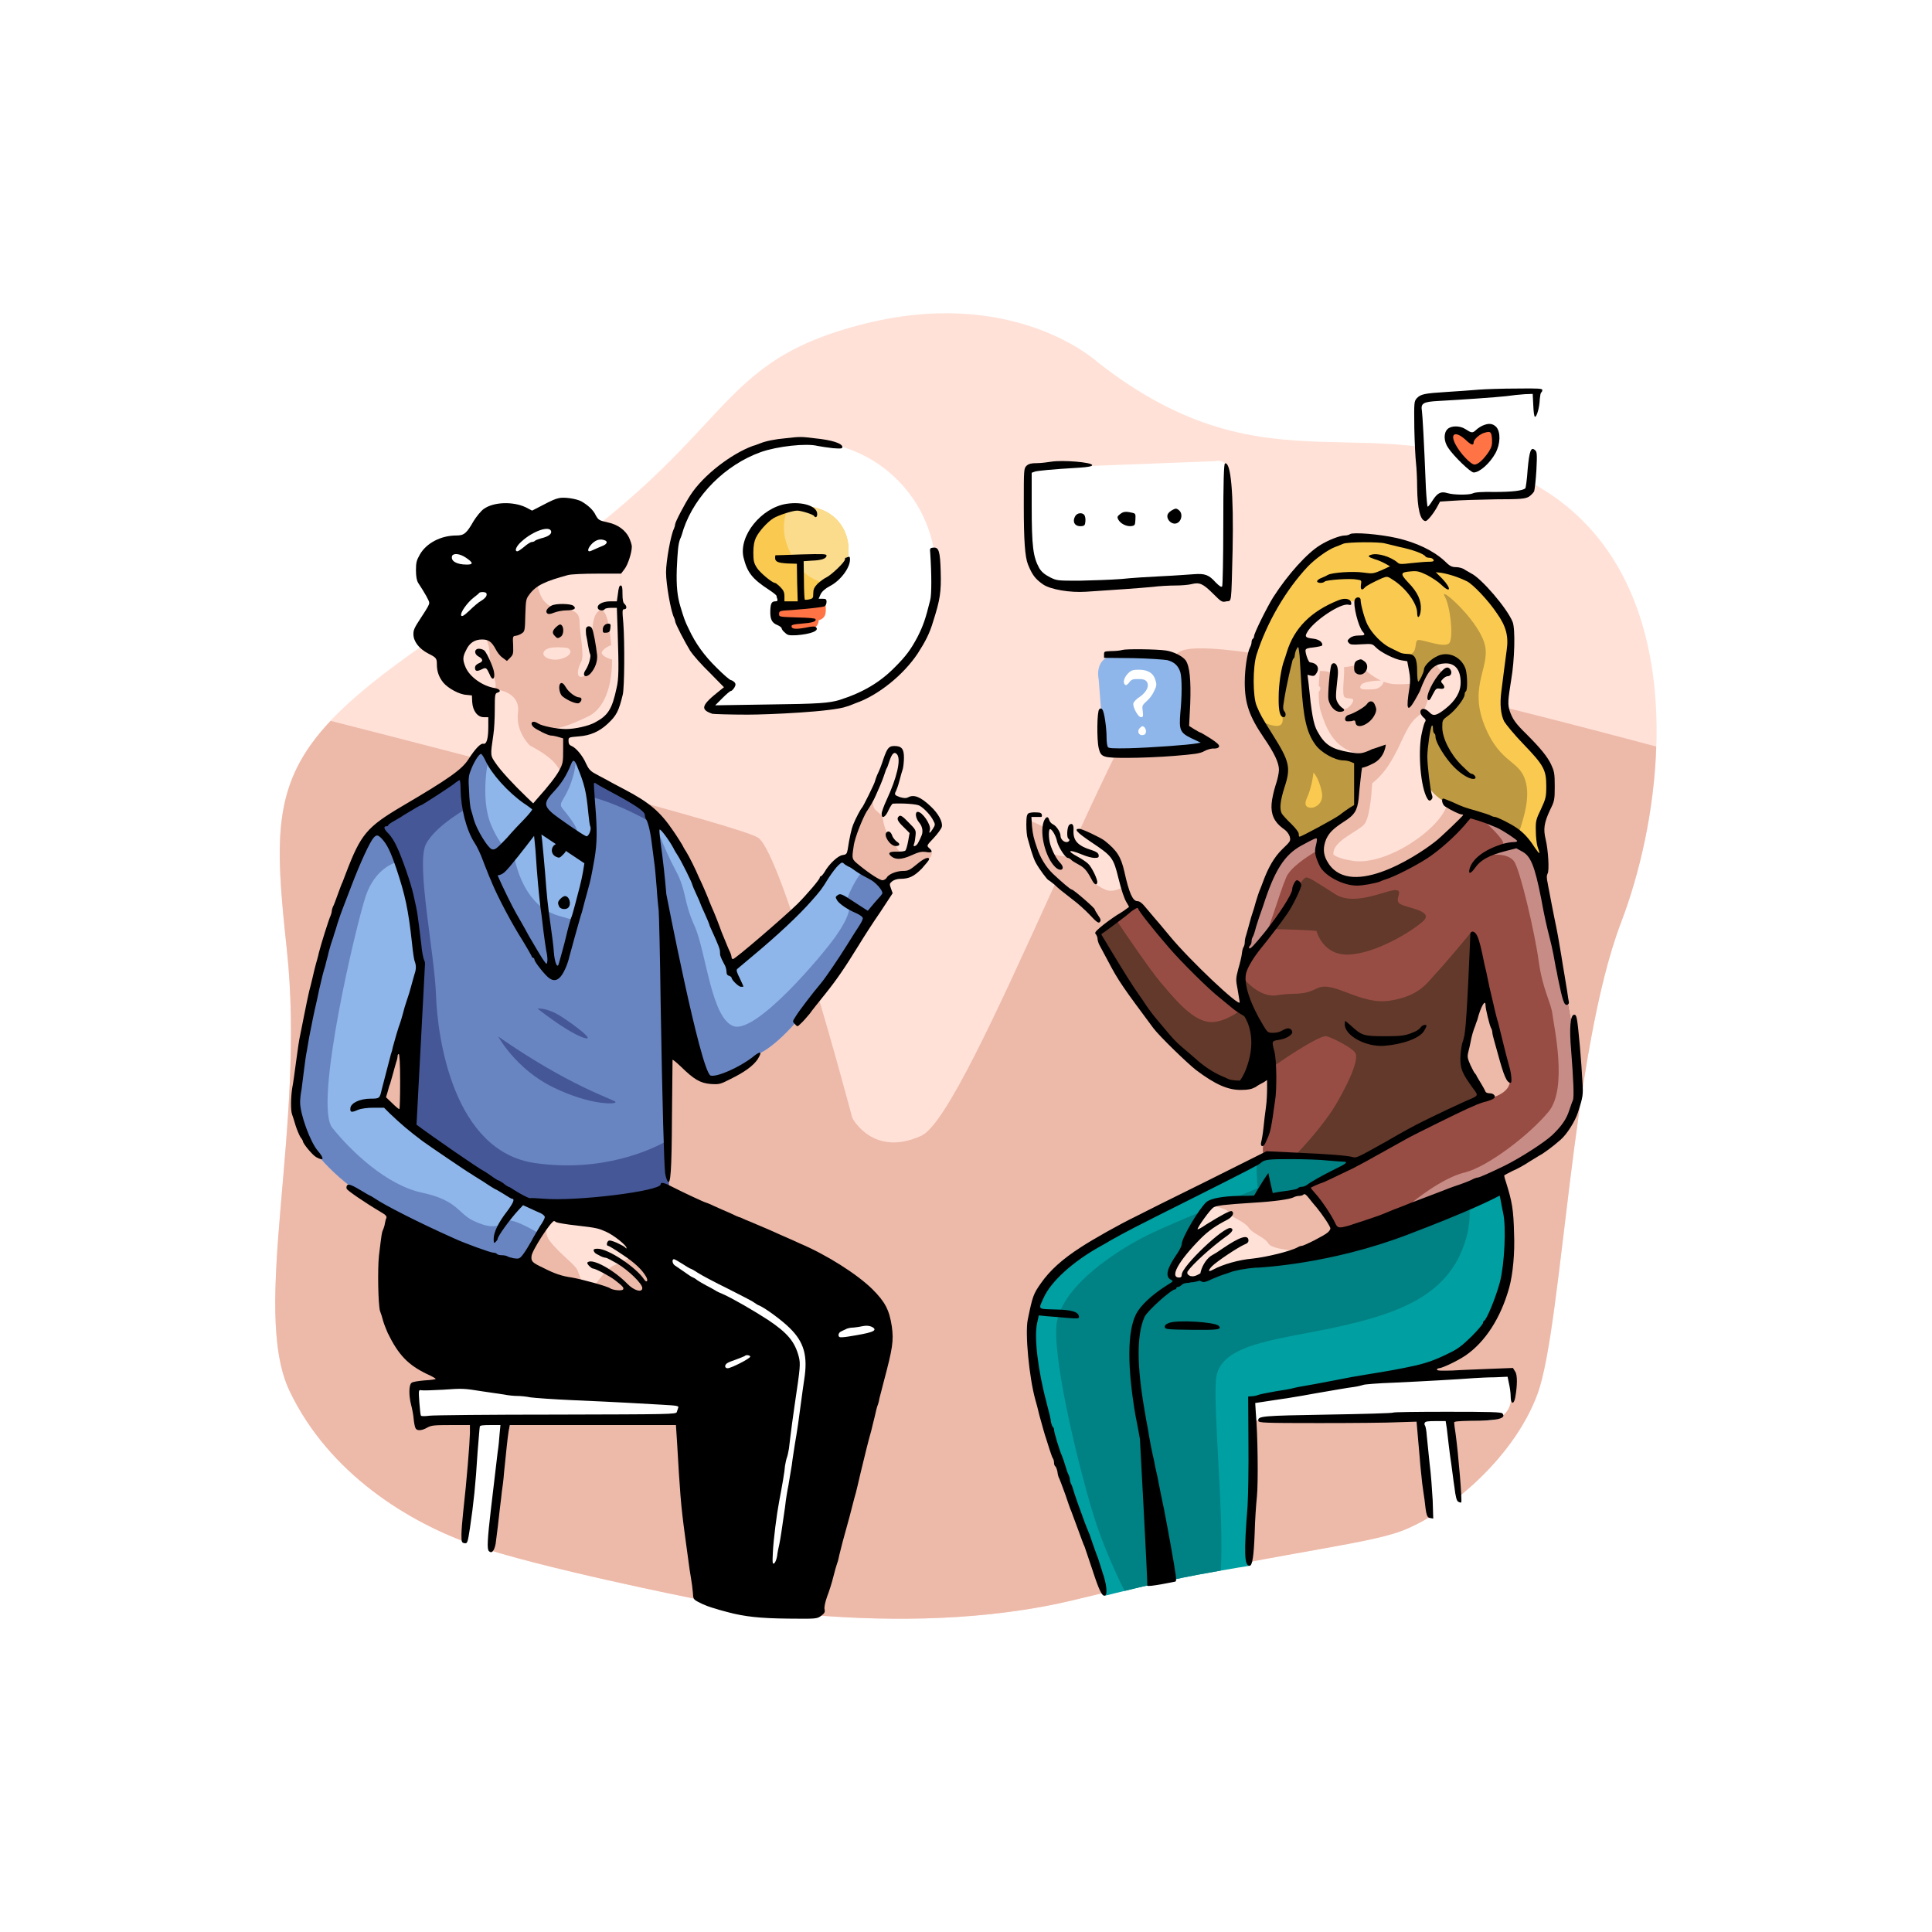 <?xml version="1.0" encoding="UTF-8"?>
<!DOCTYPE svg PUBLIC "-//W3C//DTD SVG 1.1//EN" "http://www.w3.org/Graphics/SVG/1.1/DTD/svg11.dtd">
<!-- Creator: CorelDRAW Home & Student X7 -->
<svg xmlns="http://www.w3.org/2000/svg" xml:space="preserve" width="68.367mm" height="68.367mm" version="1.1" style="shape-rendering:geometricPrecision; text-rendering:geometricPrecision; image-rendering:optimizeQuality; fill-rule:evenodd; clip-rule:evenodd"
viewBox="0 0 6837 6837"
 xmlns:xlink="http://www.w3.org/1999/xlink">
 <defs>
  <style type="text/css">
   <![CDATA[
    .str0 {stroke:black;stroke-width:7.62}
    .fil6 {fill:black}
    .fil8 {fill:#008183}
    .fil7 {fill:#009FA2}
    .fil14 {fill:#455797}
    .fil12 {fill:#62392B}
    .fil13 {fill:#6885C2}
    .fil15 {fill:#8EB6EA}
    .fil10 {fill:#984D44}
    .fil9 {fill:#BD9941}
    .fil11 {fill:#C88C87}
    .fil2 {fill:#EDB9A9}
    .fil3 {fill:#FACA50}
    .fil4 {fill:#FBDC8D}
    .fil5 {fill:#FF7345}
    .fil1 {fill:#FFE1D7}
    .fil16 {fill:white}
    .fil0 {fill:white}
   ]]>
  </style>
 </defs>
 <g id="Layer_x0020_1">
  <rect class="fil0" width="6837" height="6837"/>
  <g id="_505688048">
   <path class="fil1" d="M3886 1283c0,0 -298,-278 -847,-132 -549,145 -423,410 -1250,939 -827,529 -842,639 -774,1270 68,631 -129,1272 10,1563 139,291 421,465 653,545 231,80 777,189 777,189 0,0 719,158 1350,4 630,-154 970,-185 1131,-235 160,-49 418,-253 506,-496 87,-243 119,-1204 294,-1664 175,-459 246,-1252 -315,-1557 -561,-305 -915,59 -1535,-426z"/>
   <path class="fil2" d="M1170 2551c-207,220 -198,410 -155,809 68,631 -129,1272 10,1563 139,291 421,465 653,545 231,80 777,189 777,189 0,0 719,158 1350,4 630,-154 970,-185 1131,-235 160,-49 418,-253 506,-496 87,-243 119,-1204 294,-1664 67,-175 118,-398 125,-624 -579,-155 -1558,-402 -1684,-337 -180,94 -744,1634 -916,1714 -172,79 -245,-63 -245,-63 0,0 -248,-940 -334,-992 -65,-41 -1050,-295 -1512,-413z"/>
   <g>
    <path class="fil0" d="M2847 1562c257,0 465,208 465,465 0,151 -72,286 -183,371 -8,13 -20,27 -37,39 -96,75 -275,84 -401,76 -126,-7 -186,-11 -186,-11l91 -82c-129,-83 -215,-228 -215,-393 0,-257 209,-465 466,-465z"/>
    <path class="fil3" d="M2819 1791c0,0 89,-11 145,51 56,62 41,148 20,176 -20,27 -81,44 -89,67 -9,23 -8,49 -8,49l-123 -1c0,0 3,-29 -19,-49 -22,-20 -106,-52 -97,-149 9,-97 98,-141 171,-144z"/>
    <path class="fil4" d="M2819 1791c0,0 89,-11 145,51 56,62 41,148 20,176 -13,17 -42,30 -64,44 -37,-6 -72,-26 -100,-67 -59,-85 -52,-154 -29,-201 9,-1 19,-2 28,-3z"/>
    <path class="fil5" d="M2749 2142l171 -12c0,0 6,34 -1,48 -6,14 -22,17 -22,17 0,0 3,29 -43,41 -46,12 -67,-3 -75,-17 -9,-14 -36,-12 -36,-29 0,-18 6,-48 6,-48z"/>
    <path class="fil6" d="M2779 1551c-35,3 -70,10 -89,18 -6,2 -17,7 -26,9 -78,29 -175,104 -220,173 -20,30 -55,97 -55,105 0,4 -2,10 -4,15 -11,21 -28,115 -28,154 0,43 17,138 28,160 2,4 4,10 4,13 0,8 36,77 54,106 10,15 40,49 69,77l50 51 -15 12c-66,52 -70,67 -26,82 5,1 61,3 125,3 71,0 302,-10 351,-29 5,-1 20,-7 32,-12 78,-27 168,-99 219,-176 27,-42 42,-71 54,-112 25,-78 29,-105 27,-177 -2,-73 -7,-87 -26,-85 -12,1 -13,3 -11,20 5,73 5,146 0,165 -17,69 -25,91 -45,131 -24,45 -41,68 -80,107 -53,54 -114,90 -196,116 -36,11 -74,14 -249,16l-191 3 26 -26c14,-14 27,-25 30,-25 3,0 8,-6 12,-12 5,-9 5,-13 0,-19 -4,-3 -9,-7 -12,-7 -4,0 -26,-19 -50,-43 -45,-44 -76,-87 -100,-139 -13,-26 -17,-38 -29,-78 -11,-36 -15,-73 -13,-133 3,-65 5,-89 12,-107 3,-5 8,-21 12,-35 41,-120 148,-227 273,-272 59,-21 162,-32 201,-22 11,2 35,6 54,8 28,2 34,2 34,-4 0,-13 -37,-25 -98,-31 -49,-6 -51,-6 -104,0l0 0zm4 232c-89,14 -169,113 -152,189 13,53 30,76 90,115 15,10 27,19 27,22 0,2 1,7 3,11 1,6 0,8 -7,8 -13,0 -17,7 -18,32 -1,31 5,44 25,52 8,3 15,9 15,11 0,3 5,11 12,16 9,9 14,10 40,9 52,-4 82,-16 70,-28 -4,-4 -13,-4 -36,1 -37,7 -51,5 -51,-5 0,-5 9,-7 35,-9 38,-3 53,-7 50,-16 -1,-3 -23,-5 -65,-6 -63,-2 -64,-2 -64,-12 0,-11 2,-12 43,-14 62,-5 113,-10 119,-14 3,-2 6,-9 6,-15 0,-10 -3,-11 -14,-11l-14 0 7 -16c5,-10 16,-20 33,-29 37,-19 71,-64 71,-94 0,-9 -1,-11 -7,-9 -4,2 -8,3 -9,3 -1,0 -2,3 -2,6 0,9 -47,54 -65,63 -9,4 -23,15 -32,23 -12,13 -15,20 -15,34 0,16 -1,18 -14,21 -8,2 -15,2 -16,1 -1,0 -3,-31 -3,-69l-1 -67 29 -2c33,-1 52,-7 52,-18 0,-6 -14,-6 -90,-4 -49,2 -90,3 -91,3 0,0 -1,4 -1,9 0,14 10,18 44,20l33 1 1 66 2 67 -24 0 -23 0 0 -18c0,-15 -4,-22 -15,-33 -8,-8 -16,-14 -18,-14 -10,0 -53,-36 -64,-53 -11,-17 -13,-25 -13,-54 0,-25 3,-40 9,-53 11,-23 41,-56 62,-69 18,-11 68,-27 84,-27 14,0 56,13 60,19 5,8 11,4 11,-7 0,-28 -52,-45 -109,-36l0 0z"/>
   </g>
   <g>
    <path class="fil0" d="M3649 1657l650 -25c0,0 42,-11 45,31 2,42 -4,450 -4,450l-92 -63 -491 25c0,0 -74,0 -104,-81 -30,-80 -23,-336 -4,-337z"/>
    <path class="fil6" d="M3719 1634c-13,2 -35,5 -50,5 -19,0 -28,2 -36,9 -10,10 -10,12 -10,140 0,123 4,183 15,210 15,37 26,51 53,70 26,18 95,30 153,26 94,-6 193,-13 234,-17 23,-3 60,-5 81,-5 20,0 47,-2 58,-5 28,-7 40,-2 77,35 28,28 31,30 46,26 19,-3 17,17 22,-182 4,-198 -6,-313 -27,-306 -4,1 -6,68 -6,216 0,117 -2,216 -4,219 -3,4 -10,-1 -23,-14 -24,-27 -38,-32 -77,-29 -17,1 -67,5 -111,7 -43,2 -109,6 -146,10 -38,3 -104,5 -148,6 -77,0 -80,0 -104,-12 -19,-10 -29,-18 -38,-32 -22,-40 -27,-76 -27,-223l0 -115 11 -4c9,-3 57,-8 158,-14 32,-2 45,-5 45,-9 0,-10 -105,-19 -146,-12l0 0zm87 191c-13,21 -3,39 21,37 11,-1 13,-4 14,-17 1,-9 -1,-19 -4,-23 -8,-9 -24,-7 -31,3l0 0zm157 -5c-9,7 -10,10 -6,18 8,15 28,25 45,24 14,-2 15,-3 16,-23 1,-21 1,-22 -14,-25 -22,-5 -30,-3 -41,6zm182 -13c-9,6 -14,12 -14,20 0,13 13,26 26,26 23,0 33,-36 13,-49 -8,-6 -11,-5 -25,3z"/>
   </g>
   <g>
    <path class="fil0" d="M5347 4860l-1383 0 0 167 1057 0 46 346 104 -56 -35 -290 133 0c43,0 78,-35 78,-77l0 -90z"/>
    <path class="fil7" d="M3871 5528l39 119c0,0 202,-51 327,-74 125,-23 185,-32 185,-32 0,0 11,-387 10,-451 -2,-63 -2,-136 -2,-136 0,0 553,-83 663,-126 109,-43 192,-178 192,-178 0,0 53,-179 48,-254 -4,-74 -10,-139 -16,-171 -6,-32 -15,-74 -15,-74 0,0 -599,-59 -647,-59 -48,-1 -173,-4 -173,-4l-573 295c0,0 -203,110 -236,206 -33,97 -28,245 12,377 39,133 158,523 186,562z"/>
    <path class="fil8" d="M4050 5613l2 0 1 0 1 -1 2 0 1 0 2 -1 0 0 2 0 1 -1 2 0 0 0 3 -1 0 0 2 0 1 0 2 -1 1 0 1 0 2 -1 1 0 2 -1 1 0 2 0 0 0 3 -1 0 0 2 0 1 -1 2 0 1 0 1 0 2 -1 1 0 2 -1 0 0 3 0 0 0 3 -1 0 0 2 0 1 -1 2 0 1 0 1 -1 2 0 1 0 2 -1 1 0 2 0 1 0 2 -1 1 0 1 0 2 -1 1 0 2 0 1 -1 2 0 0 0 3 -1 0 0c36,-8 72,-15 103,-21 32,-6 60,-11 83,-15 12,-191 -27,-564 -17,-676 11,-132 228,-140 451,-191 223,-51 382,-121 435,-311 26,-93 5,-179 -22,-242 -180,-17 -478,-46 -512,-46 -48,-1 -173,-4 -173,-4l-33 17c-4,32 -1,70 2,100 -99,41 -284,116 -369,156 -121,56 -338,195 -344,337 -7,143 82,501 129,655 35,116 88,229 113,277 20,-5 44,-11 70,-17z"/>
    <path class="fil2" d="M3646 2883c0,0 39,-5 53,7 14,12 13,27 13,27 0,0 23,15 27,31 5,16 20,51 34,51 15,0 19,-27 19,-27 0,0 -6,-36 -1,-43 6,-8 39,14 39,14 0,0 101,53 114,82 14,28 39,121 39,121 0,0 21,46 27,55 6,8 -33,35 -59,53 -26,18 -46,32 -46,32 0,0 -45,-63 -66,-79 -21,-17 -127,-106 -141,-124 -13,-18 -74,-108 -52,-200z"/>
    <path class="fil1" d="M3646 2883c0,0 39,-5 53,7 14,12 13,27 13,27 0,0 23,15 27,31 5,16 20,51 34,51 15,0 19,-27 19,-27 0,0 -6,-36 -1,-43 6,-8 39,14 39,14 0,0 101,53 114,82 11,23 30,87 37,111 -22,13 -49,22 -70,12 -43,-19 -48,-36 -48,-57 -1,-20 -43,-44 -61,-52 -17,-9 -40,-7 -71,-15 -30,-8 -31,-86 -41,-98 -5,-6 -29,-14 -47,-23 1,-7 2,-13 3,-20z"/>
    <path class="fil2" d="M4203 4379c0,0 74,-125 102,-126 27,-2 185,-5 234,-18 49,-13 80,-24 80,-24 0,0 39,37 62,66 23,29 39,74 39,74 0,0 -46,58 -132,86 -86,29 -208,33 -250,53 -42,19 -69,29 -74,28 -5,0 -20,2 -20,2 0,0 -25,12 -40,10 -16,-2 -42,5 -54,-12 -12,-18 14,-59 32,-81 18,-22 21,-58 21,-58z"/>
    <path class="fil1" d="M4203 4379c0,0 51,-86 84,-116 9,4 34,11 48,17 16,7 20,18 25,23 4,6 47,22 60,43 14,20 57,33 69,55 13,22 112,26 113,28 0,0 -1,2 -3,4 -3,1 -7,3 -11,4 -86,29 -208,33 -250,53 -42,19 -69,29 -74,28 -5,0 -20,2 -20,2 0,0 -25,12 -40,10 -16,-2 -42,5 -54,-12 -12,-18 14,-59 32,-81 18,-22 21,-58 21,-58z"/>
    <path class="fil3" d="M5115 2004c0,0 -46,-62 -172,-87 -126,-25 -199,-14 -262,25 -63,38 -146,121 -201,248 -55,127 -69,249 -43,334 25,84 100,115 101,184 2,70 -36,126 -18,174 18,48 53,60 54,71 2,10 7,27 7,27 0,0 150,296 508,281 359,-15 370,-149 370,-221 0,-72 -26,-116 8,-172 34,-56 28,-130 9,-152 -19,-22 -99,-113 -124,-151 -24,-38 -25,-105 -19,-125 7,-20 25,-180 5,-231 -20,-50 -104,-147 -138,-169 -34,-21 -73,-23 -85,-36z"/>
    <path class="fil9" d="M4438 2528c27,81 99,112 100,180 2,70 -36,126 -18,174 18,48 53,60 54,71 2,10 7,27 7,27 0,0 109,216 365,269 125,-56 427,-222 420,-247 -10,-32 54,-139 35,-228 -19,-89 -90,-63 -148,-208 -58,-146 29,-211 -2,-296 -30,-86 -159,-197 -139,-161 21,37 31,142 18,165 -14,23 -95,-12 -112,-9 -17,4 8,63 -59,54 -68,-10 -177,-111 -177,-111 0,0 -134,14 -187,53 -54,40 -50,161 -50,161 0,0 -11,77 -9,99 3,23 18,68 -58,38 -16,-7 -29,-18 -40,-31zm208 330c0,0 42,-9 31,-58 -11,-50 -29,-66 -29,-66 0,0 -4,48 -23,90 -19,41 21,34 21,34z"/>
    <path class="fil10" d="M4573 2985c0,0 207,-110 269,-129 62,-19 282,1 373,29 90,27 176,65 214,139 39,73 138,630 138,630 0,0 25,205 1,287 -25,81 -188,179 -296,223 -107,44 -461,174 -461,174 0,0 -70,20 -86,9 -16,-11 -65,-99 -78,-114 -12,-15 -23,-28 -23,-28l166 -97 -313 -20c0,0 -18,6 0,-72 17,-79 23,-204 18,-213 -4,-8 -57,66 -146,28 -88,-38 -226,-154 -309,-265 -84,-111 -155,-267 -155,-267l145 -99 100 129c0,0 224,218 261,240 37,22 -13,-62 4,-147 18,-85 65,-259 98,-326 33,-67 80,-111 80,-111zm681 523c0,0 -78,144 -68,231 9,87 61,143 61,143l43 -1c0,0 53,-17 53,-55 -1,-38 -89,-318 -89,-318z"/>
    <path class="fil11" d="M5284 2909c63,25 117,60 145,115 39,73 138,630 138,630 0,0 25,205 1,287 -25,81 -188,179 -296,223 -47,19 -142,55 -234,90l-39 0c0,0 104,-86 185,-105 81,-20 230,-134 297,-216 67,-83 18,-300 13,-343 -5,-43 -35,-87 -49,-190 -14,-102 -66,-323 -87,-352 -22,-29 -72,-23 -72,-23 0,0 32,-21 34,-39 2,-17 -59,-72 -59,-72 0,0 0,-14 0,-11 0,1 8,3 23,6zm-711 76c0,0 97,-51 178,-90 -13,30 -42,89 -42,89 0,0 -134,66 -157,120 -24,55 -68,209 -88,241 -13,22 -41,36 -61,42 21,-91 61,-232 90,-291 33,-67 80,-111 80,-111z"/>
    <path class="fil12" d="M4763 4124l27 -16 -212 -14c25,-25 108,-113 154,-193 55,-96 78,-161 62,-178 -15,-18 -77,-50 -100,-56 -23,-7 -188,105 -183,105 1,-1 -17,22 -49,52 -25,15 -63,29 -113,7 -88,-38 -226,-154 -309,-265 -84,-111 -155,-267 -155,-267l65 -44c33,50 122,180 156,220 43,50 107,132 169,141 43,7 95,-25 121,-45 7,3 9,0 9,-7 5,-4 8,-7 6,-7 -7,1 -4,-102 -12,-102 -7,0 54,78 120,67 65,-11 86,4 143,-25 58,-28 152,61 257,44 105,-16 133,-65 162,-96 29,-30 122,-142 122,-142 0,0 61,129 62,241l0 0c-6,-22 -11,-36 -11,-36 0,0 -78,144 -68,231 9,87 61,143 61,143l1 0 -19 17 -365 182 -101 43zm-104 -829c0,0 22,88 116,83 94,-5 217,-79 260,-117 43,-38 -55,-47 -80,-62 -24,-15 13,-46 -14,-49 -28,-4 -144,58 -213,16 -69,-43 -98,-65 -108,-60 -10,4 -30,37 -30,37l-77 145c0,0 136,3 146,7z"/>
    <path class="fil2" d="M4800 2130c0,0 -31,-10 -75,12 -44,23 -114,64 -121,123 -8,58 0,72 16,194 16,121 40,177 91,200 52,22 99,26 99,26 0,0 -4,160 -20,180 -15,21 -111,73 -111,73 0,0 -42,154 92,178 135,25 312,-119 351,-153 39,-35 76,-87 76,-87 0,0 -113,-31 -147,-99 -33,-69 6,-226 6,-226 0,0 40,-7 72,-36 32,-30 66,-71 50,-125 -17,-55 -54,-61 -85,-53 -32,9 -45,33 -51,49 -6,16 -27,56 -27,56 0,0 -15,-91 -28,-107 -13,-17 -62,-24 -62,-24 0,0 -113,-62 -126,-181z"/>
    <path class="fil1" d="M4719 3025c15,10 38,17 72,22 120,15 310,-116 331,-203 -28,-16 -56,-38 -71,-67 -33,-69 6,-226 6,-226 0,0 16,-3 35,-12 -12,-14 -38,-32 -71,-7 -49,37 -56,97 -106,174 -18,28 -39,50 -59,66 -3,49 -10,127 -30,147 -27,27 -114,60 -107,106z"/>
    <path class="fil1" d="M5065 2549c13,-3 40,-12 64,-34 32,-30 66,-70 50,-124 -2,-7 -5,-13 -7,-18 -17,-37 -48,-43 -74,-37 -5,2 -10,3 -16,5l0 0c-2,5 2,19 19,35 17,16 -38,62 -38,73 0,10 -8,25 -11,31 -3,7 -10,30 -15,34 -4,3 10,29 28,35z"/>
    <path class="fil1" d="M4754 2131l0 0 0 0 -1 0 0 0 -1 1 0 0 0 0 0 0 -1 0 0 0 -1 0 -1 0 0 1 0 0 -1 0 0 0 0 0 -1 0 0 0 0 0 -1 0 0 1 0 0 -1 0 0 0 0 0 -1 0 0 0 -1 0 0 1 -1 0 0 0 0 0 -1 0 0 0 0 0 -1 1 0 0 -1 0 0 0 0 0 -1 0 0 0 -1 1 0 0 0 0 0 0 -1 0 0 0 -1 1 0 0 0 0 -1 0 0 0 -1 0 0 0 0 1 -1 0 0 0 -1 0 0 0 0 0 -1 1 0 0 -1 0 0 0 0 0 0 1 -1 0 0 0 -1 0 0 0 0 1 -1 0 0 0 -1 0 -1 1 0 0 -1 0 0 0 -1 1 -1 0 0 1 0 0 -1 0 -1 0 0 1 -1 0 -1 0 0 1 0 0 -1 0 -1 1 -1 0 0 0 -1 1 -1 0 0 0 -1 1 -1 0 0 0 -1 1 0 0 -1 1 0 0 -1 0 -1 0 -1 1 0 0 0 0 -1 1 -1 0 0 0 -1 1 -1 0 -1 1 0 0 -1 0 0 1 -1 0 0 0 -1 1 -1 0 0 0 -1 1 -1 0 0 1 -1 0 0 0 -1 1 -1 0 0 0 -1 1 -1 0 0 1 -1 0 0 0 -1 1 -1 0 0 1 -1 0 -1 1 0 0 -1 0 -1 1 -1 0 0 0 0 1 -1 0 -1 1 0 0 -1 1 -1 0 -1 1 0 0 -1 0 0 1 -1 0 0 0 -1 1 -1 1c-33,23 -63,53 -68,91 -5,33 -4,51 0,83l1 2 -1 0c3,18 7,41 11,74l0 0 0 1 0 0 1 0 0 1 0 0 0 1 0 0 0 0 0 1 0 0 0 1 0 0 0 0 0 1 0 0 0 1 0 0 0 0 0 1 1 0 0 1 0 0 0 1 0 0 0 1 0 1 0 0 0 0 0 1 0 0 0 1 0 0 0 0 0 1 0 0 1 1 0 0 0 0 0 1 0 0 0 1 0 0 0 1 0 0 0 1 0 0 0 0 0 1 0 0 0 1 0 0 0 1 0 0 1 1 0 0 0 1 0 0 0 0 0 1 0 0 0 1 0 0 0 1 0 0 0 1 0 0 0 1 0 0 0 0 1 1 0 1 0 0 0 0 0 1 0 0 0 1 0 1 1 5 0 1c16,117 40,172 90,194 52,22 99,26 99,26l0 4c21,-9 27,-17 -4,-23 -87,-17 -115,-95 -132,-150 -6,-19 -7,-43 -7,-68 4,-4 6,-8 6,-14 -1,-3 -3,-5 -6,-7 1,-20 3,-39 4,-53 22,0 41,3 42,13 1,16 6,111 30,121 24,9 46,-19 46,-30 0,-10 -20,-4 -30,-11 -11,-7 -1,-71 -2,-99 0,-3 -1,-5 -1,-7 17,-2 36,-5 55,-11 17,19 44,43 76,58 -17,0 -64,3 -71,17 -9,17 13,15 42,14 24,0 39,-18 38,-27 14,5 29,9 44,9 37,1 59,-2 71,-6 -6,-29 -15,-70 -23,-80 -13,-17 -62,-24 -62,-24 0,0 -12,-7 -28,-19l0 0 0 -1 -3 -1 0 -1 -1 0 -1 -1 0 0 -4 -4 -1 0 0 -1 -1 -1 -1 0 -2 -2 0 0 -2 -2 -1 -1 0 0 -1 -1c-33,-30 -73,-79 -80,-146 0,0 -18,-6 -46,1z"/>
    <path class="fil6" d="M4778 1890c-4,3 -12,5 -19,5 -17,0 -58,16 -87,34 -46,28 -114,103 -166,184 -22,35 -68,128 -68,138 0,4 -2,8 -5,10 -2,1 -4,7 -4,12 0,4 -2,12 -5,17 -10,19 -19,76 -19,125 0,74 16,120 67,195 38,55 54,90 54,114 0,11 -5,35 -12,55 -6,19 -13,49 -14,65 -3,37 9,64 38,86 14,9 22,19 26,30 4,16 3,17 -26,45 -29,28 -51,67 -69,117 -5,13 -10,27 -13,33 -2,5 -7,21 -12,37 -4,15 -9,32 -11,37 -2,5 -7,22 -11,37 -4,16 -10,35 -12,43 -3,8 -5,19 -5,25 0,7 -2,14 -4,17 -2,2 -5,12 -6,22 -1,11 -7,36 -13,56 -9,35 -9,38 -2,74 3,20 7,40 7,44 0,18 -176,-148 -247,-234 -17,-20 -32,-38 -35,-42 -7,-8 -31,-36 -51,-60 -12,-15 -21,-22 -29,-22 -16,0 -29,-27 -46,-104 -12,-53 -26,-75 -70,-110 -14,-11 -80,-42 -89,-42 -21,0 -10,12 40,46 75,50 80,55 98,129 11,44 20,71 29,86 5,8 9,15 8,16 -1,1 -9,6 -18,13 -9,6 -20,13 -24,15 -21,14 -45,31 -62,46 -15,13 -18,18 -13,22 3,4 6,11 6,16 0,5 3,15 6,21 4,7 17,32 30,56 38,73 55,96 162,240 21,28 121,125 151,148 68,51 113,71 160,70 25,0 37,-3 50,-10 8,-6 21,-13 29,-17l12 -8 0 30c0,15 -1,45 -4,66 -3,21 -7,54 -9,75 -2,20 -6,42 -8,49 -4,17 8,19 15,3 16,-34 18,-42 26,-92 2,-17 6,-42 8,-56 7,-40 6,-144 -2,-175 -10,-38 -10,-38 15,-42 24,-3 48,-17 48,-27 0,-11 -12,-17 -23,-12 -6,2 -14,7 -19,9 -5,3 -17,5 -27,5 -16,0 -19,-2 -31,-22 -49,-80 -73,-152 -63,-190 6,-22 27,-56 53,-88 23,-28 74,-94 94,-124 17,-24 48,-88 48,-98 0,-8 -8,-18 -16,-18 -5,0 -16,21 -16,31 0,18 -47,90 -99,155 -37,45 -49,58 -53,55 -2,-2 -1,-6 2,-9 3,-3 6,-9 6,-14 0,-5 1,-12 4,-17 3,-4 8,-20 12,-36 5,-15 10,-32 12,-37 2,-5 8,-22 13,-37 40,-125 75,-181 136,-214 46,-25 51,-27 54,-24 1,1 0,11 -3,23 -6,22 -4,37 12,71 16,36 82,72 133,72 22,0 64,-8 81,-14 5,-3 20,-8 32,-12 37,-14 114,-54 151,-81 47,-34 98,-82 129,-121l9 -10 30 9c30,10 36,13 63,24 19,8 72,43 72,47 0,3 -6,4 -14,4 -8,0 -25,3 -39,7 -63,20 -104,51 -115,86 -6,22 3,21 20,-3 19,-27 49,-43 106,-58l39 -10 20 11c31,16 45,51 68,167 11,61 19,96 31,143 3,10 8,34 12,53 3,19 8,41 9,49 2,7 5,23 7,35 17,82 22,98 33,96 4,-1 7,-5 6,-10 -1,-5 -4,-22 -6,-38 -2,-15 -7,-40 -9,-55 -3,-16 -8,-48 -12,-73 -10,-60 -13,-78 -25,-135 -5,-27 -12,-59 -14,-72 -2,-13 -7,-34 -9,-48 -4,-17 -4,-27 0,-34 6,-12 2,-82 -7,-120 -9,-37 -6,-59 16,-106 15,-30 16,-35 16,-83 0,-46 -2,-53 -13,-77 -13,-27 -36,-56 -87,-107 -39,-38 -49,-53 -59,-81 -8,-25 -7,-37 5,-112 12,-69 15,-179 5,-204 -19,-48 -111,-155 -147,-172 -4,-2 -13,-8 -21,-12 -7,-6 -22,-10 -32,-10 -16,0 -23,-4 -41,-22 -39,-36 -99,-65 -169,-81 -62,-14 -154,-21 -165,-14l0 0zm-744 3203c0,2 28,511 26,518 -1,7 99,-14 99,-14l0 0c6,-1 4,-17 -19,-145 -2,-11 -6,-33 -9,-49 -5,-29 -17,-90 -24,-121 -2,-10 -7,-35 -11,-56 -5,-20 -10,-46 -12,-57 -9,-39 -14,-64 -21,-108 -5,-24 -10,-55 -12,-67 -28,-159 -29,-269 -1,-333 9,-21 95,-98 108,-98 3,0 5,-2 5,-5 0,-2 3,-4 7,-4 3,0 9,-4 12,-7 3,-4 12,-7 21,-7 4,0 8,-1 11,-2 12,0 24,-4 32,-6 2,1 3,2 6,3 7,4 15,2 38,-9 16,-7 34,-14 41,-16 6,-2 16,-5 21,-7 17,-7 55,-14 91,-17l7 0 1 0c7,-1 254,-11 531,-117 218,-83 299,-124 325,-138 1,3 1,6 2,8 3,16 7,39 10,52 12,49 5,184 -11,246 -15,56 -47,133 -56,137 -2,1 -4,4 -4,8 0,3 -18,25 -40,47 -34,33 -49,45 -81,60 -46,23 -75,33 -116,43 -59,13 -105,21 -168,31 -49,8 -77,13 -116,21 -46,9 -106,20 -119,22 -8,1 -22,4 -30,6 -9,3 -39,8 -66,12 -27,5 -53,10 -58,12 -5,2 -15,5 -23,5l-14 1 1 161c1,89 -1,190 -3,226 -13,165 -12,212 7,212 10,0 15,-35 18,-114 1,-44 5,-103 8,-131 5,-49 3,-222 -4,-298l-2 -33 20 -3c75,-11 128,-19 192,-31 71,-12 114,-20 139,-23 14,-2 28,-6 31,-7 3,-2 52,-6 109,-8 108,-5 231,-12 282,-16 17,-1 51,-3 75,-3l45 -2 5 24c3,13 6,33 6,46 0,27 11,30 16,4 8,-44 8,-81 0,-92l-8 -13 -79 3c-45,2 -105,4 -135,6 -37,1 -55,1 -55,-3 0,-2 3,-5 7,-5 11,0 66,-26 94,-45 70,-48 125,-133 155,-241 13,-48 20,-123 17,-191 -2,-85 -7,-113 -29,-183 -4,-11 -6,-21 -6,-22 0,-1 13,-8 29,-16 17,-7 44,-22 60,-33 16,-10 33,-20 36,-22 11,-5 47,-31 75,-56 22,-19 51,-65 61,-96 18,-56 19,-62 16,-108 -3,-62 -15,-205 -20,-224 -2,-11 -5,-15 -10,-14 -13,2 -17,48 -10,126 8,103 11,167 6,177 -3,6 -8,22 -13,36 -10,31 -27,55 -59,86 -27,26 -116,83 -171,110 -54,26 -88,41 -93,41 -3,0 -9,2 -14,4 -11,6 -28,13 -54,22 -13,4 -28,10 -34,12 -16,6 -27,11 -78,30 -25,10 -54,20 -63,24 -16,7 -20,8 -56,22 -34,14 -41,17 -52,21 -10,4 -50,17 -105,35 -36,10 -41,10 -50,-11 -13,-27 -47,-78 -68,-101 -10,-11 -18,-21 -17,-22 4,-3 36,-17 39,-17 3,0 40,-18 111,-52 13,-7 34,-18 47,-25 13,-7 44,-25 70,-39 25,-14 57,-32 70,-39 28,-16 193,-97 218,-108 9,-4 24,-10 32,-14 8,-3 23,-9 34,-11 10,-3 21,-7 25,-10 11,-7 2,-19 -13,-19 -9,0 -15,-3 -16,-8 -2,-4 -8,-16 -15,-27 -6,-10 -13,-22 -15,-25 -1,-4 -4,-8 -6,-10 -2,-1 -9,-14 -16,-29 -11,-25 -12,-30 -8,-47 3,-10 6,-26 8,-35 3,-18 10,-43 17,-59 1,-5 5,-14 7,-20 12,-47 29,-76 29,-51 0,12 14,69 19,79 3,5 5,12 5,16 0,4 3,18 7,31 4,14 9,33 12,43 22,81 32,105 46,105 5,0 3,-31 -5,-58 -7,-26 -14,-51 -23,-89 -5,-20 -12,-49 -16,-65 -5,-15 -10,-37 -13,-49 -2,-11 -7,-29 -9,-39 -6,-24 -11,-46 -20,-91 -5,-19 -10,-43 -12,-54 -2,-10 -6,-28 -9,-40 -3,-12 -8,-29 -12,-36 -7,-15 -19,-19 -24,-8l0 0c0,1 0,5 0,9 -2,48 -11,279 -19,341 -1,2 -1,4 -1,7 0,1 0,3 -1,5 0,2 -1,4 -1,4 -1,6 -3,14 -6,21 -3,12 -7,37 -7,56 0,37 7,53 43,103 22,30 24,27 -23,47 -27,12 -89,41 -150,71 -38,19 -64,33 -135,74 -98,55 -103,57 -115,54 -20,-6 -90,-11 -201,-16l-105 -5 -216 108c-120,59 -230,114 -247,123 -58,28 -150,80 -193,108 -67,43 -111,83 -143,129 -26,37 -29,45 -46,128 -10,49 5,205 27,284 3,9 9,33 14,54 14,51 20,72 24,83 2,6 7,22 12,38 5,15 10,30 12,32 2,3 4,9 4,15 0,6 2,11 4,13 3,1 6,10 8,19 1,10 4,21 7,25 2,4 11,29 21,56 9,27 18,53 21,59 2,5 12,33 23,62 11,30 21,58 24,63 2,5 14,42 28,83 24,74 35,96 45,90 9,-5 4,-44 -9,-80 -1,-5 -7,-21 -11,-35 -4,-14 -10,-29 -12,-34 -2,-6 -7,-19 -11,-31 -4,-11 -9,-27 -12,-35 -11,-27 -14,-33 -26,-67 -7,-19 -14,-39 -16,-44 -2,-6 -7,-21 -12,-35 -4,-14 -9,-30 -12,-34 -2,-4 -4,-11 -4,-15 0,-4 -2,-11 -4,-16 -3,-4 -8,-19 -12,-33 -4,-14 -10,-30 -12,-35 -8,-17 -28,-83 -28,-92 0,-4 -2,-9 -4,-10 -2,-1 -5,-9 -7,-18 0,-8 -7,-36 -14,-62 -32,-119 -46,-237 -35,-287l6 -28 30 3c17,1 50,4 73,6 38,3 41,2 39,-6 -3,-16 -26,-23 -85,-24 -62,-2 -59,1 -40,-41 26,-58 103,-128 200,-182 9,-5 27,-15 40,-23 50,-28 72,-40 284,-146 211,-106 239,-121 244,-126 13,-13 29,-14 109,-14 46,0 104,2 129,5 24,2 49,4 55,4 18,0 11,7 -29,26 -41,20 -89,47 -101,57 -4,3 -12,6 -18,6 -5,0 -10,2 -12,4 -2,4 -14,7 -68,14l-22 4c-5,-22 -15,-65 -15,-70 0,-5 -35,51 -51,79 -15,1 -35,1 -52,1 -58,1 -102,9 -117,22 -27,25 -87,127 -87,148 0,6 -7,21 -16,34 -37,53 -44,82 -22,93 9,5 9,5 -17,21 -53,34 -91,70 -107,101 -31,62 -31,187 -2,357 7,34 12,62 16,85zm829 -2444l41 -14c0,0 -2,43 -41,65 -21,11 -35,16 -43,17 -2,10 -3,23 -5,39 -3,25 -6,56 -7,70 -5,43 -14,58 -54,83 -35,23 -50,37 -61,61 -11,27 -11,51 2,75 74,140 309,-8 383,-66 18,-13 100,-92 100,-95 0,-1 -3,-2 -6,-2 -7,0 -36,-14 -58,-28 -10,-6 -15,-28 -6,-28 2,0 16,6 31,12 41,19 43,19 88,32 23,7 46,14 50,17 5,3 11,4 13,4 8,0 56,24 76,38 24,16 44,37 65,70 19,27 21,27 10,-3 -3,-10 -6,-35 -6,-56 -1,-34 1,-41 18,-76 17,-37 19,-43 19,-82 0,-58 -9,-74 -82,-150 -32,-33 -61,-69 -67,-79 -12,-24 -16,-61 -10,-106 6,-48 13,-103 19,-147 7,-48 -2,-84 -35,-130 -29,-44 -85,-103 -106,-113 -31,-15 -62,-25 -91,-30l-19 -2 23 23c34,36 30,54 -5,20 -9,-9 -32,-24 -49,-33 -27,-13 -35,-15 -57,-13 -38,3 -39,8 -9,40 33,34 46,63 44,95 -2,28 -13,37 -13,11 0,-32 -39,-86 -84,-115 -21,-14 -22,-14 -40,-7 -29,13 -57,27 -62,34 -10,11 -15,6 -13,-10 3,-16 2,-17 -14,-19 -23,-5 -108,1 -114,7 -7,7 -27,6 -27,-1 0,-3 7,-9 16,-12 8,-3 18,-8 23,-11 16,-8 87,-13 123,-8 35,5 37,4 66,-8l30 -14 -16 -9c-9,-5 -26,-13 -38,-16 -24,-8 -27,-12 -12,-16 22,-7 69,7 93,28 6,6 14,6 46,2 22,-2 49,-5 61,-5 18,0 22,-1 20,-7 -2,-4 -8,-7 -14,-7 -6,0 -12,-2 -14,-4 -5,-10 -46,-25 -95,-35 -19,-5 -41,-10 -49,-12l0 0c-20,-6 -132,-5 -147,1 -6,3 -20,8 -30,12 -26,10 -70,42 -96,69 -77,82 -144,196 -181,311 -14,43 -14,148 0,182 13,31 18,40 55,99 62,98 67,119 43,191 -14,45 -18,74 -9,91 3,5 18,22 33,36 17,17 27,30 27,36 0,6 1,10 3,10 6,0 123,-63 142,-77 11,-9 27,-20 36,-26l15 -9 0 -74 0 -74 -12 -5c-7,-3 -18,-5 -25,-5 -31,0 -81,-28 -101,-57 -30,-42 -42,-93 -49,-215 -2,-36 -5,-81 -6,-100 -4,-32 -4,-34 -10,-23 -4,6 -6,16 -7,21 0,6 -2,12 -4,13 -2,1 -5,8 -6,15 -2,8 -7,28 -11,46 -7,32 -14,66 -19,101 -2,11 -1,20 2,24 8,7 7,22 -1,22 -13,0 -19,-20 -18,-72 0,-44 9,-103 20,-131 2,-5 6,-18 9,-28 26,-84 85,-144 183,-183 25,-10 45,-4 45,12 0,5 -3,6 -10,4 -28,-7 -127,60 -147,99 -8,14 -5,18 21,21 21,2 36,13 33,24 -1,2 -14,5 -30,7 -20,2 -28,4 -29,10 -1,10 10,43 16,43 24,2 35,19 23,38 -6,10 -10,11 -20,9l-12 -3 4 32c10,102 17,144 31,168 26,48 50,63 113,74 37,6 43,6 75,-8 5,-3 9,-4 13,-5zm-475 1175c11,-15 25,-41 35,-86 19,-90 -20,-142 -20,-142l0 0c-2,-1 -3,-2 -5,-3 -7,-4 -23,-14 -33,-22 -11,-9 -34,-28 -51,-42 -36,-28 -134,-125 -176,-174 -54,-62 -110,-133 -110,-139l0 0c0,-1 -1,-3 -3,-3 -4,0 -25,14 -29,19 -5,5 -90,69 -95,71 -4,1 -4,4 0,10 3,5 18,29 32,53 36,60 79,129 96,152 7,10 21,30 30,44 10,14 20,28 23,31 2,3 18,22 35,42 33,40 45,53 69,73 9,8 28,24 42,36 28,26 62,49 91,62 10,4 23,10 29,13 6,3 23,5 40,5zm-186 677c0,0 -2,7 4,11 1,1 2,1 3,2 2,1 3,2 6,2 11,3 25,-5 33,-10l1 -5c6,-25 24,-51 42,-60 6,-3 22,-13 36,-23 60,-41 89,-50 91,-30 1,7 -3,12 -14,16 -25,11 -98,60 -115,77 -15,16 -14,22 4,12 35,-19 92,-35 139,-39 48,-5 135,-26 160,-40 5,-3 11,-5 14,-5 9,0 81,-37 92,-47 6,-5 10,-11 10,-15 0,-7 -29,-50 -48,-73 -8,-9 -21,-25 -28,-34 -10,-13 -15,-16 -19,-13 -2,3 -9,5 -15,5 -6,0 -15,2 -20,5 -13,7 -70,15 -140,19 -108,7 -132,10 -144,17 -11,7 -56,69 -56,77 0,2 14,-5 31,-17 53,-33 85,-50 90,-47 10,6 3,20 -15,30 -41,21 -68,40 -95,67 -79,80 -111,138 -76,138 6,0 9,-3 9,-10 0,-30 152,-174 174,-165 11,4 5,14 -16,29 -52,37 -121,100 -137,124l-1 2zm728 498c-2,2 -106,5 -231,7 -233,4 -249,5 -246,22 1,7 18,8 215,8 118,0 244,-1 280,-3l65 -2 3 35c2,19 5,60 8,91 2,30 7,72 9,93 3,20 6,45 8,56 6,57 9,65 20,66l11 2 -2 -65c-2,-35 -6,-94 -11,-131 -4,-38 -8,-81 -10,-98 -1,-17 -4,-32 -6,-35 -2,-2 -3,-7 -1,-10 2,-5 12,-6 38,-6l36 0 4 26c2,15 5,42 7,60 2,17 6,48 9,67 3,19 7,56 11,81 4,34 8,48 13,51 5,3 10,4 11,3 4,-4 -10,-171 -20,-244 -3,-18 -5,-36 -5,-39 0,-4 14,-5 57,-6 95,0 129,-8 114,-26 -4,-5 -46,-6 -195,-6 -104,0 -191,1 -192,3l0 0zm-794 -317c-11,4 -15,9 -14,15 2,7 10,8 96,9 92,1 107,-1 95,-14 -14,-14 -150,-22 -177,-10l0 0zm623 -1057c0,40 74,80 138,76 68,-5 126,-27 142,-52 5,-8 9,-16 9,-19 0,-6 -14,-3 -20,5 -3,5 -11,11 -17,14 -35,16 -47,18 -110,18 -76,0 -82,-2 -122,-39 -9,-8 -18,-15 -18,-15 -1,0 -2,5 -2,12l0 0zm-1066 -716c-14,43 7,125 40,158 20,21 39,9 20,-12 -14,-14 -28,-41 -36,-66 -7,-23 -7,-57 0,-55 8,3 21,27 24,45 5,19 29,57 38,57 3,0 8,3 11,6 3,4 15,11 26,17 21,11 30,21 47,53 9,18 18,23 20,11 2,-10 -20,-56 -33,-67 -5,-5 -21,-16 -34,-23 -43,-23 -36,-29 13,-9 16,7 36,12 44,12 14,0 16,-2 15,-10 -1,-7 -8,-12 -23,-17 -52,-16 -68,-34 -66,-72 1,-19 -5,-26 -15,-18 -8,7 -10,45 -3,49 7,4 2,12 -7,12 -10,0 -21,-11 -21,-22 0,-13 -15,-36 -27,-41 -6,-3 -11,-9 -13,-15 -4,-16 -13,-12 -20,7zm-53 -31c-6,4 -8,12 -8,40 0,20 2,42 5,50 2,8 8,27 12,42 5,16 12,36 17,44 12,22 41,61 45,61 1,0 10,7 20,15 17,16 23,21 67,55 15,11 42,35 58,52 25,27 32,31 36,26 5,-6 3,-11 -6,-24 -6,-9 -12,-19 -12,-21 0,-5 -75,-70 -81,-70 -5,0 -36,-27 -67,-56 -24,-23 -45,-57 -56,-91 -12,-34 -15,-48 -18,-77l-2 -33 13 0c8,0 16,0 20,0 3,1 5,-2 4,-7 -1,-7 -6,-9 -20,-9 -11,-1 -23,1 -27,3l0 0zm1197 -386c-7,10 -44,32 -65,38 -11,3 -16,17 -8,22 3,1 11,1 19,0 11,-4 13,-3 14,6 4,25 50,6 67,-27 8,-16 8,-22 1,-38 -6,-14 -19,-15 -28,-1l0 0zm264 -116c-30,31 -57,89 -48,100 4,5 8,1 17,-18 11,-21 13,-23 25,-21 16,3 21,-4 11,-16 -8,-9 -8,-10 0,-18 5,-6 13,-10 17,-10 11,0 17,-12 10,-23 -8,-12 -17,-10 -32,6zm-390 -22c-5,14 -13,105 -10,121 5,24 23,44 40,44 16,0 21,-7 9,-14 -5,-3 -13,-12 -17,-20 -7,-14 -7,-19 1,-92 3,-28 -3,-46 -14,-46 -4,0 -7,3 -9,7zm95 -18c-11,4 -14,11 -14,28 0,12 3,17 11,21 27,12 49,-28 25,-45 -11,-8 -12,-8 -22,-4l0 0zm-12 -213c-6,20 13,94 28,112 11,12 8,14 -14,14 -13,0 -24,3 -31,9 -9,8 -10,10 -4,17 6,7 13,7 45,5 38,-2 38,-2 51,11 16,17 68,43 92,46l19 3 6 32c5,24 5,40 2,61 -13,79 -8,91 19,45 8,-14 16,-29 17,-31 27,-72 47,-96 85,-99 38,-4 60,20 60,67 0,34 -18,65 -55,94 -28,22 -41,26 -52,15 -16,-16 -26,-19 -33,-12 -6,7 -1,20 12,30 4,4 5,8 3,11 -3,3 -8,20 -12,39 -14,58 -7,175 14,224 8,18 13,21 20,13 4,-4 4,-10 1,-17 -5,-13 -16,-103 -16,-135 0,-28 11,-104 16,-109 2,-2 4,1 4,10 0,9 2,16 5,18 3,1 4,7 4,12 0,19 35,76 66,107 29,29 62,47 74,40 6,-4 -5,-17 -14,-17 -3,0 -18,-14 -34,-30 -40,-40 -68,-96 -68,-134 0,-26 0,-26 23,-43 23,-17 56,-59 56,-73 0,-5 2,-10 4,-11 7,-4 6,-55 0,-78 -12,-38 -50,-61 -87,-52 -28,7 -61,37 -61,53 0,9 -16,42 -20,42 -2,0 -4,-16 -4,-35 0,-49 -8,-63 -36,-63 -8,0 -19,-2 -23,-4 -5,-2 -20,-10 -35,-17 -30,-14 -66,-51 -82,-83 -10,-20 -24,-71 -24,-87 0,-12 -17,-12 -21,0z"/>
   </g>
   <g>
    <polygon class="fil0" points="1475,4901 2446,4901 2446,5025 1793,5025 1735,5493 1643,5461 1689,5025 1475,5025 "/>
    <path class="fil2" d="M1851 4491c0,0 382,140 435,107 53,-33 38,-112 38,-112 0,0 24,-44 -92,-112 -115,-68 -277,-71 -277,-71 0,0 -105,147 -104,188z"/>
    <path class="fil1" d="M2285 4411c-13,-11 -30,-24 -53,-37 -115,-68 -277,-71 -277,-71 0,0 -8,11 -20,28 -4,20 -4,42 11,61 35,46 89,82 98,104 9,22 19,61 39,65 20,4 52,-69 94,-85 42,-16 107,-56 108,-65z"/>
    <path class="fil2" d="M2999 3044l29 -121c0,0 54,-116 67,-137 13,-22 45,-138 70,-134 25,4 23,8 25,43 2,35 -34,131 -34,131 0,0 80,9 88,10 7,1 66,35 76,66 9,31 -46,78 -46,78 0,0 -10,19 2,23 12,5 25,6 21,21 -3,14 -28,34 -28,34 0,0 -46,41 -70,41 -24,1 -63,15 -70,28 -7,13 -130,-83 -130,-83z"/>
    <path class="fil1" d="M3085 2804c4,-8 8,-15 10,-18 13,-22 45,-138 70,-134 25,4 23,8 25,43 2,35 -34,131 -34,131 0,0 80,9 88,10 7,1 66,35 76,66 9,31 -46,78 -46,78 0,0 -4,8 -4,15 -20,8 -43,15 -59,20 -39,11 -36,-26 -59,-48 -23,-23 -29,-77 -29,-77 0,0 -2,-4 -25,-24 -9,-7 -12,-33 -13,-62z"/>
    <path class="fil13" d="M1845 2685c0,0 -116,10 -242,78 -127,69 -268,175 -268,175 0,0 120,728 108,783 -12,54 -31,542 -31,542 0,0 760,81 845,40 84,-41 110,-109 110,-109l-6 -126c0,0 -4,-854 -25,-997 -21,-143 -23,-191 -23,-191l-200 -128 -268 -67z"/>
    <path class="fil14" d="M1845 2685c0,0 -116,10 -242,78 -127,69 -268,175 -268,175 0,0 120,728 108,783 -9,44 -25,380 -30,500 21,16 45,33 73,50 194,19 703,65 771,32 84,-41 110,-109 110,-109l-6 -126 0 -31c-53,30 -226,113 -467,79 -291,-41 -346,-446 -351,-594 -5,-147 -71,-464 -36,-534 35,-69 157,-134 157,-134 0,0 127,-13 288,-44 120,-23 286,62 364,107 -3,-26 -3,-37 -3,-37l-200 -128 -268 -67zm-82 983c0,0 63,116 195,180 133,65 228,61 220,51 -8,-9 -164,-56 -415,-231zm139 -99c0,0 96,77 157,101 61,23 -26,-43 -75,-74 -49,-31 -82,-27 -82,-27z"/>
    <path class="fil15" d="M1335 2938c0,0 54,30 85,120 30,89 72,365 72,365l-113 373c0,0 -24,99 -19,105 5,6 238,202 331,255 92,54 264,147 264,147l-101 167c0,0 -83,-12 -208,-57 -125,-46 -336,-166 -336,-166 0,0 -129,-76 -210,-191 -81,-114 -48,-214 -48,-214 0,0 63,-384 127,-592 64,-208 118,-303 156,-312z"/>
    <path class="fil13" d="M1335 2938c0,0 47,26 78,101 -3,5 -7,9 -10,12 -7,3 -74,21 -108,118 -33,96 -186,740 -119,822 66,83 193,204 319,230 125,27 127,74 180,99 53,25 86,26 111,3 18,-18 92,24 128,46l-60 101c0,0 -83,-12 -208,-57 -125,-46 -336,-166 -336,-166 0,0 -129,-76 -210,-191 -81,-114 -48,-214 -48,-214 0,0 63,-384 127,-592 64,-208 118,-303 156,-312z"/>
    <path class="fil15" d="M2302 2891c0,0 40,238 51,387 11,150 25,422 25,422 0,0 69,132 154,123 84,-8 159,-97 159,-97 0,0 76,-33 188,-187 112,-154 265,-384 265,-384 0,0 -41,-41 -45,-41 -3,-1 -123,-73 -123,-73 0,0 -30,26 -74,88 -44,62 -145,156 -187,193 -42,37 -121,99 -121,99l-61 -151c0,0 -169,-378 -231,-379z"/>
    <path class="fil13" d="M2346 3198c3,28 5,56 7,80 6,90 14,222 19,315 10,47 22,103 32,149 28,37 75,86 128,81 84,-8 159,-97 159,-97 0,0 76,-33 188,-187 112,-154 265,-384 265,-384 0,0 -41,-41 -45,-41 -1,-1 -22,-13 -46,-28 -9,-4 -68,102 -54,111 14,10 6,49 -42,117 -48,68 -278,341 -359,318 -81,-24 -99,-264 -140,-355 -41,-91 -27,-122 -67,-197 -41,-75 -76,-175 -76,-175 16,47 25,171 31,293z"/>
    <path class="fil2" d="M2048 1888c13,7 150,142 150,142 0,0 -5,142 1,159 7,17 5,249 -3,276 -9,27 -48,100 -99,116 -52,15 -94,20 -94,20l12 197c0,0 -63,104 -161,76 -97,-28 -128,-119 -128,-119l13 -242c0,0 -172,-127 -142,-266 31,-139 318,-401 451,-359z"/>
    <path class="fil1" d="M2138 1971c32,31 60,59 60,59 0,0 -5,142 1,159 7,17 5,249 -3,276 -9,27 -48,100 -99,116 -29,8 -55,14 -72,17 -34,-11 -58,-21 -58,-21 0,0 24,2 113,-41 72,-34 86,-136 86,-202 -11,-3 -28,-9 -35,-19 -8,-11 17,-27 32,-32 -5,-54 -14,-130 -39,-123 -26,8 -29,64 -28,100 1,36 11,116 -27,132 -37,16 -23,-31 -12,-51 12,-20 -6,-105 -6,-136 0,-31 -7,-49 -82,-55 -75,-5 -73,-131 -69,-125 0,0 133,-37 238,-54zm-405 648l6 -106c0,0 -6,-4 -16,-12 17,-29 44,-59 44,-59 0,0 75,11 66,79 -9,69 42,117 42,117l0 0c81,43 109,77 112,113 3,32 -74,105 -106,127 -8,0 -16,-1 -24,-4 -29,-31 -101,-120 -129,-163l3 -54 2 -38 0 0zm-88 -202c-26,-36 -48,-79 -51,-126 23,-30 59,-61 107,-58 0,0 33,28 32,91 0,63 44,104 5,130 -18,12 -57,-10 -93,-37zm363 -124c0,0 -64,-10 -81,10 -17,20 21,38 57,29 36,-9 44,-30 24,-39z"/>
    <path class="fil15 str0" d="M1704 2644c0,0 -56,81 -61,103 -5,21 -10,123 36,202 45,80 139,295 139,295 0,0 100,191 135,199 36,8 49,-54 49,-54 0,0 92,-347 96,-386 5,-39 -11,-229 -11,-229 0,0 -40,-92 -56,-104 -15,-12 -56,84 -84,128 -28,44 -48,61 -48,61 0,0 -68,-51 -83,-68 -14,-17 -112,-147 -112,-147z"/>
    <path class="fil13" d="M1704 2644c0,0 -56,81 -61,103 -5,21 -10,123 36,202 45,80 139,295 139,295 0,0 100,191 135,199 36,8 49,-54 49,-54 0,0 16,-59 34,-132 -16,-4 -35,-9 -58,-16 -139,-38 -161,-225 -161,-225 0,0 -35,5 -78,-94 -43,-99 -9,-244 -9,-244l0 0 -26 -34zm333 32c-2,-2 -4,-5 -6,-6 -15,-12 -56,84 -84,128 -23,37 -41,55 -46,60l2 3c0,0 112,102 134,92 23,-10 -31,-72 -48,-94 -16,-21 17,-29 41,-119 7,-26 8,-47 7,-64z"/>
    <path class="fil6" d="M1977 1763c-13,3 -23,7 -61,27l-33 17 -23 -12c-45,-21 -113,-19 -148,6 -10,7 -26,27 -36,43 -25,44 -34,51 -61,51 -55,0 -106,27 -129,67 -12,21 -14,29 -14,56 0,23 3,37 8,45 23,35 39,63 39,70 0,7 -5,16 -28,51 -25,38 -28,45 -28,60 0,26 20,52 53,69 28,14 30,17 30,38 0,25 7,45 23,65 17,20 57,42 82,43l19 2 1 23c2,32 19,54 41,54l16 0 0 34c0,42 -6,63 -18,60 -9,-2 -28,17 -53,56 -23,35 -67,67 -234,165 -125,74 -146,99 -198,235 -5,13 -11,29 -13,34 -3,5 -10,25 -17,44 -7,19 -14,39 -17,43 -2,5 -4,12 -4,15 0,4 -2,11 -4,16 -5,9 -35,104 -42,133 -2,11 -7,27 -10,38 -3,10 -8,32 -12,49 -4,16 -9,38 -12,48 -5,22 -9,41 -20,96 -4,22 -10,49 -12,60 -3,12 -9,53 -14,91 -5,38 -11,82 -14,96 -5,32 -6,80 0,94 2,6 8,23 12,38 5,16 13,34 17,41 5,6 9,13 9,15 0,8 35,50 47,56 27,15 30,6 6,-22 -27,-31 -63,-130 -63,-172 0,-11 2,-31 5,-45 2,-15 6,-46 9,-71 3,-24 7,-54 10,-67 2,-13 6,-34 8,-47 7,-37 19,-96 24,-116 2,-10 8,-34 11,-51 4,-18 10,-41 12,-51 3,-11 7,-27 10,-35 2,-9 6,-25 9,-35 2,-11 7,-27 10,-38 3,-10 7,-22 9,-27 1,-6 9,-27 15,-49 7,-22 15,-44 17,-49 2,-5 17,-44 33,-86 30,-79 65,-155 78,-169 10,-12 16,-11 30,4 18,20 30,44 51,106 31,93 42,144 55,263 3,30 7,59 10,65 5,14 5,27 -1,44 -2,8 -8,27 -12,43 -4,15 -9,32 -11,37 -2,5 -7,22 -12,37 -11,42 -17,60 -21,70 -3,9 -13,42 -21,72 -1,7 -4,18 -7,26 -7,27 -28,107 -32,123 -7,32 -8,33 -39,33 -38,0 -70,15 -72,33 -2,16 4,17 28,6 11,-4 32,-7 54,-7l37 0 20 20c41,39 67,61 116,98 19,14 163,112 170,115 3,2 23,15 46,29 22,15 42,27 43,27 2,0 14,8 28,16 14,9 27,17 29,17 12,0 6,14 -16,44 -32,41 -48,75 -48,98 0,15 1,17 7,11 3,-3 7,-8 7,-10 0,-10 42,-68 74,-103l16 -17 24 11c13,6 30,14 38,17 8,4 15,10 15,14 0,4 -7,18 -17,32 -8,14 -23,38 -31,54 -9,16 -22,37 -29,46 -12,16 -15,16 -32,14 -10,-2 -21,-5 -23,-7 -3,-2 -12,-4 -20,-4 -8,0 -16,-2 -18,-5 -1,-2 -7,-4 -12,-4 -10,0 -104,-34 -142,-52 -119,-53 -243,-116 -276,-139 -7,-4 -15,-10 -19,-11 -4,-2 -15,-8 -26,-15 -35,-21 -48,-27 -54,-22 -3,3 -4,9 -2,13 2,6 63,48 122,83 16,9 21,15 18,21 -2,4 -4,13 -5,19 -1,7 -4,16 -6,21 -5,9 -6,19 -15,93 -5,46 -3,174 4,196 3,7 8,23 11,35 3,11 11,30 16,42 38,78 72,113 138,145 18,8 32,16 32,18 0,1 -18,4 -40,5 -22,2 -43,5 -46,9 -9,7 -10,43 -1,78 4,15 8,37 9,50 1,12 4,27 6,31 4,11 21,11 42,-1 14,-8 25,-9 83,-9l68 0 0 28c-1,40 -11,165 -24,281 -3,28 -6,64 -6,79 0,26 1,28 10,30 11,2 12,-1 20,-53 13,-88 20,-153 27,-268 4,-47 7,-89 8,-92 1,-4 13,-5 37,-5l36 0 -3 31c-1,17 -4,47 -7,66 -4,32 -12,103 -24,203 -12,104 -14,139 -7,146 10,10 19,0 24,-26 5,-36 10,-80 15,-125 3,-23 6,-50 7,-60 2,-11 6,-42 8,-70 8,-77 12,-119 16,-144l4 -21 294 0 294 0 4 61c10,173 13,220 28,330 4,32 10,71 12,88 2,17 6,44 9,61 3,16 6,40 7,53 1,22 2,24 19,33 20,11 43,19 65,25 8,3 25,7 39,11 60,16 114,22 215,23 98,1 101,1 116,-10 12,-9 14,-13 12,-23 -2,-7 2,-25 9,-45 7,-18 17,-49 22,-70 5,-20 11,-41 13,-46 2,-5 5,-15 6,-21 1,-7 8,-32 14,-57 7,-25 18,-66 25,-91 6,-25 14,-53 16,-62 3,-9 8,-29 12,-46 4,-17 9,-38 11,-47 14,-58 28,-116 37,-146 2,-8 7,-30 12,-49 4,-19 9,-39 12,-45 2,-5 4,-14 5,-21 2,-6 8,-32 15,-58 32,-120 36,-146 29,-197 -9,-59 -24,-87 -69,-132 -55,-54 -163,-122 -255,-161 -14,-7 -36,-16 -49,-22 -13,-6 -33,-14 -45,-20 -11,-5 -34,-15 -51,-22 -17,-7 -39,-17 -50,-21 -10,-5 -20,-9 -22,-9 -1,0 -15,-6 -31,-14 -16,-7 -42,-18 -57,-25 -14,-7 -27,-12 -28,-12 -4,0 -83,-37 -116,-54 -32,-17 -45,-20 -45,-11 0,24 -298,61 -415,51 -24,-2 -45,-3 -47,-2 -3,2 -39,-17 -60,-31 -7,-5 -14,-9 -16,-9 -1,0 -10,-5 -18,-12 -8,-6 -17,-11 -19,-11 -1,0 -13,-7 -25,-16 -12,-8 -23,-16 -26,-17 -20,-10 -182,-122 -238,-164l30 -569 0 -2 0 0c0,-4 -1,-7 -3,-11 -3,-6 -8,-31 -10,-55 -14,-115 -13,-111 -28,-177 -8,-38 -41,-133 -58,-168 -8,-19 -22,-40 -30,-48 -16,-15 -19,-26 -8,-26 4,0 7,-1 7,-4 0,-2 10,-9 23,-16 12,-7 26,-15 31,-19 42,-25 58,-35 61,-35 4,0 115,-72 124,-81 6,-4 11,-8 14,-8 1,0 3,15 3,34 1,65 20,142 49,187 9,13 22,41 30,63 8,22 19,47 22,56 4,9 9,20 11,26 22,52 70,143 109,204 14,23 27,46 29,50 2,5 4,9 7,9 2,0 4,2 4,5 0,6 20,34 41,56 27,29 48,22 68,-22 5,-10 12,-30 15,-44 4,-14 9,-32 11,-40 2,-7 9,-34 16,-58 7,-24 14,-51 17,-58 2,-8 7,-27 11,-42 4,-15 10,-35 12,-44 6,-20 11,-42 22,-105 9,-54 10,-99 2,-195 -3,-38 -5,-70 -4,-72 2,-1 6,0 9,3 3,2 22,13 41,23 94,50 130,74 130,87 0,6 2,12 4,15 6,7 15,40 20,81 3,22 7,53 9,70 3,17 6,58 9,93 2,34 6,70 7,79 1,9 5,159 7,333 6,357 12,568 16,598 2,12 6,24 9,28 10,13 14,-35 15,-230 1,-108 2,-198 2,-200 0,-3 13,8 29,23 47,46 69,59 106,62 30,2 34,1 71,-18 49,-24 79,-46 95,-69 18,-29 11,-32 -19,-7 -47,36 -126,71 -148,64 -37,-27 -156,-642 -156,-642 -5,-60 -11,-116 -20,-180 -3,-23 -5,-44 -4,-48 2,-6 34,37 49,65 2,5 10,18 17,29 12,19 50,95 50,101 0,1 6,16 14,33 8,17 14,31 14,32 0,1 7,18 16,37 9,20 16,37 16,38 0,2 4,12 9,22 24,53 29,66 29,76 0,11 0,15 15,43 5,7 8,20 8,27 0,8 3,13 9,14 5,2 9,5 9,7 0,8 25,32 33,32 5,0 9,0 9,-1 0,-1 -6,-14 -13,-29 -11,-22 -13,-29 -9,-33 4,-3 26,-22 50,-42 95,-79 168,-148 212,-198 31,-35 37,-42 60,-80 13,-20 29,-41 36,-47 13,-12 13,-12 24,-2 7,4 13,8 15,8 1,0 12,7 24,16 13,9 33,20 45,26 24,11 52,44 47,53 -2,3 -9,12 -16,19 -7,8 -18,20 -24,28l-11 13 -42 -27c-51,-34 -55,-35 -65,-28 -8,6 -8,7 -1,19 9,13 37,32 68,45 11,5 21,12 22,16 2,3 -4,15 -11,26 -7,11 -28,43 -45,71 -30,48 -76,116 -93,136 -28,33 -76,96 -87,114 -13,20 -13,20 -4,29 9,10 9,10 21,-2 7,-6 21,-22 31,-34 9,-13 35,-45 55,-70 41,-51 69,-92 119,-173 17,-28 51,-81 76,-117l44 -67 -6 -17c-6,-16 -5,-17 4,-25 6,-5 18,-9 28,-9 32,0 49,-8 77,-36 14,-16 26,-30 26,-33 0,-11 -18,-4 -44,18 -24,20 -31,23 -47,23 -24,0 -52,11 -59,24 -3,5 -10,9 -15,9 -9,0 -44,-22 -82,-53 -27,-22 -27,-21 -20,-67 3,-29 33,-102 46,-123 12,-17 26,-42 31,-54 5,-12 13,-30 18,-41 4,-10 11,-27 14,-37 3,-10 7,-21 9,-23 2,-3 5,-14 9,-25 9,-26 17,-34 27,-22 14,19 -1,82 -37,160 -10,21 -18,44 -18,50 0,19 13,13 24,-12 6,-13 13,-23 15,-24 34,-2 84,1 95,7 16,9 40,34 49,53 7,13 7,15 -1,28 -11,18 -16,20 -11,4 4,-18 -27,-63 -43,-63 -11,0 -8,23 5,38 12,14 15,34 7,49 -2,5 -6,14 -10,21 -6,14 -22,19 -15,5 2,-5 4,-18 5,-29 2,-19 1,-21 -25,-47 -20,-21 -28,-26 -33,-22 -10,8 -7,17 16,39l21 21 -5 28c-3,16 -7,31 -10,34 -3,3 -17,4 -31,4 -26,-1 -33,5 -18,17 15,12 37,11 70,-4 27,-12 35,-14 52,-12 22,4 26,-1 11,-14 -9,-8 -9,-9 16,-35 14,-15 27,-33 29,-40 4,-17 -12,-47 -40,-73 -35,-33 -59,-43 -80,-31 -6,3 -14,3 -28,-1 -19,-7 -21,-9 -14,-22 2,-4 8,-20 12,-36 4,-15 9,-34 12,-42 2,-8 4,-26 4,-40 0,-31 -8,-41 -34,-41 -19,0 -25,7 -38,44 -9,27 -12,36 -23,59 -4,10 -7,19 -7,20 0,6 -43,93 -47,96 -3,2 -22,37 -31,60 -5,12 -13,46 -19,87 -3,16 -5,18 -18,20 -15,1 -48,31 -64,60 -5,8 -11,15 -13,15 -2,0 -4,2 -4,5 0,6 -46,60 -79,93 -46,45 -220,195 -228,195 -2,0 -5,-2 -5,-6 0,-3 -2,-12 -6,-20 -4,-7 -16,-38 -29,-69 -11,-31 -24,-63 -27,-70 -4,-8 -11,-26 -17,-40 -5,-14 -14,-34 -19,-46 -5,-12 -13,-29 -17,-37 -13,-31 -34,-73 -45,-91 -7,-10 -13,-22 -15,-26 -2,-3 -15,-25 -31,-48 -46,-68 -84,-101 -174,-148 -25,-13 -55,-29 -67,-36 -11,-6 -29,-15 -39,-21 -13,-7 -21,-16 -29,-34 -12,-28 -36,-56 -51,-62 -8,-3 -11,-8 -11,-18 0,-13 0,-13 36,-16 41,-3 73,-17 103,-45 31,-29 39,-45 53,-103 6,-25 7,-184 2,-252 -4,-45 -4,-50 3,-50 10,0 10,-11 1,-19 -5,-4 -7,-15 -7,-35 0,-23 -1,-30 -7,-30 -4,0 -7,9 -9,28l-4 28 -23 0c-28,0 -49,12 -44,25 3,8 19,10 24,3 1,-3 12,-5 23,-5l20 0 3 87c4,128 4,164 -4,197 -16,75 -30,97 -77,122 -22,12 -70,23 -102,23 -33,0 -86,-11 -99,-20 -19,-13 -31,-2 -16,13 10,9 52,30 62,30 5,0 16,2 26,5l17 5 0 43c0,41 -1,46 -14,71 -13,23 -37,54 -80,102l-12 14 -22 -21c-50,-48 -93,-95 -110,-120 -20,-29 -20,-27 -9,-102 3,-18 5,-58 5,-89 0,-54 1,-58 10,-60 14,-4 8,-13 -10,-16 -43,-7 -88,-39 -103,-73 -11,-26 -11,-37 1,-60 12,-27 31,-39 57,-39 23,0 34,8 48,34 5,10 15,24 24,30l16 12 11 -11c11,-11 12,-14 11,-44 -2,-32 -1,-33 9,-34 7,-1 17,-5 22,-9 10,-6 11,-11 12,-64 2,-54 2,-57 15,-74 23,-31 55,-46 136,-68 11,-3 57,-5 104,-5l84 0 12 -16c12,-15 26,-58 26,-80 0,-6 -5,-21 -10,-32 -13,-26 -40,-46 -74,-53 -31,-7 -34,-8 -44,-26 -8,-18 -28,-36 -51,-49 -17,-9 -61,-16 -80,-11l0 0zm-216 1335c7,-1 16,-4 24,-11 16,-13 79,-95 105,-129 2,15 3,33 5,51l0 0c6,96 12,154 18,206 3,18 7,54 10,79 3,26 8,57 10,70 3,13 5,29 4,37 -2,14 -2,14 -19,-11 -9,-14 -30,-50 -47,-79 -16,-30 -37,-66 -45,-80 -16,-28 -49,-96 -65,-133zm155 -145l51 34c-3,2 -6,4 -8,6l0 0c-11,13 -7,32 9,39 11,5 13,4 24,-7 6,-6 10,-10 10,-14l66 44c-7,47 -12,67 -25,116 -6,24 -13,49 -15,56 -2,6 -4,16 -7,21 -3,9 -10,33 -18,67 -5,23 -24,90 -26,97 -5,16 -14,-6 -17,-42 -1,-21 -7,-63 -11,-92 -11,-76 -14,-109 -20,-189 -3,-38 -8,-88 -10,-110 -1,-8 -2,-17 -3,-26zm1221 -7c-11,11 13,48 33,48 15,0 17,-8 3,-16 -6,-5 -14,-14 -16,-22 -5,-13 -13,-17 -20,-10zm-1154 -527c-8,8 -3,35 6,44 17,15 52,30 60,25 11,-7 12,-20 1,-20 -13,0 -38,-19 -47,-35 -8,-14 -15,-19 -20,-14l0 0zm-298 -120c-7,6 -3,18 8,24 17,9 18,18 2,24 -9,4 -14,9 -14,16 0,13 7,14 25,5 14,-7 16,-5 27,19 9,24 20,17 15,-10 -3,-17 -23,-62 -33,-74 -7,-7 -25,-10 -30,-4zm389 -76c-1,4 -1,14 0,23 2,8 5,25 7,38 2,12 5,26 7,30 5,7 -4,39 -15,56 -15,21 -1,32 17,13 17,-19 25,-44 23,-65 -4,-36 -13,-85 -18,-94 -5,-10 -17,-10 -21,-1zm65 -10c-4,3 -6,10 -6,16 0,10 2,11 13,10 10,-1 13,-4 14,-17 2,-12 0,-15 -7,-15 -5,0 -11,2 -14,6zm-171 6c-14,13 -15,22 -4,32 8,9 11,9 22,1 9,-8 10,-32 1,-40 -5,-4 -9,-2 -19,7l0 0zm-16 -76c-15,8 -23,20 -16,27 4,4 10,4 25,-2 10,-4 30,-8 44,-8 27,0 37,-7 23,-17 -11,-7 -61,-8 -76,0zm32 1037c-11,11 -11,16 -5,29 6,9 24,11 32,3 12,-12 4,-41 -12,-41 -3,0 -10,4 -15,9zm-266 -488c21,46 79,111 136,151 14,9 27,19 29,21 2,1 -10,16 -26,33 -16,16 -45,47 -63,68 -37,39 -43,44 -54,40 -14,-5 -53,-69 -63,-104 -3,-12 -8,-28 -10,-35 -3,-8 -6,-37 -7,-66 -3,-43 -2,-55 6,-74 10,-28 29,-58 36,-58 3,0 10,11 16,24l0 0zm324 19c27,65 33,92 40,167 2,21 5,43 7,47 5,11 -7,38 -15,34 -13,-5 -100,-65 -120,-82 -30,-27 -29,-39 8,-78 26,-28 44,-57 59,-95 7,-17 12,-16 21,7l0 0zm-626 1116c0,54 -1,98 -3,98 -2,0 -13,-9 -25,-21l-22 -21 6 -20c3,-11 6,-23 8,-26 1,-4 6,-20 10,-35 4,-16 10,-35 12,-43 3,-8 5,-17 5,-22 0,-4 2,-7 4,-7 3,0 5,35 5,97l0 0zm552 498c3,2 36,8 74,12 70,8 76,10 103,22 27,12 72,48 72,57 0,3 -1,3 -4,-1 -2,-3 -15,-10 -30,-17 -19,-8 -27,-10 -31,-6 -6,7 -6,17 1,17 2,0 25,14 50,31 44,29 70,54 84,79 8,15 1,22 -8,8 -30,-44 -127,-108 -164,-108 -12,0 -15,2 -14,7 1,4 5,9 9,11 4,2 11,6 17,9 6,3 14,5 17,5 3,0 22,10 41,21 40,24 88,71 88,86 0,18 -30,9 -53,-15 -47,-48 -120,-89 -139,-77 -4,2 -4,5 3,13 5,5 11,10 14,10 9,0 58,26 78,41 27,21 33,27 29,33 -3,6 -36,3 -46,-4 -9,-7 -100,-32 -135,-38 -36,-5 -62,-14 -101,-34 -40,-19 -44,-23 -42,-42 1,-19 69,-124 80,-124 1,0 4,2 7,4l0 0zm-259 599c27,4 61,9 75,11 14,3 35,5 46,5 12,0 33,2 47,5 14,2 82,7 151,10 70,3 154,7 189,9 34,2 91,5 125,7 54,3 61,4 58,11 -1,4 -4,11 -5,15 -2,8 -27,8 -427,9 -233,0 -436,2 -449,4 -14,2 -27,2 -29,0 -2,-1 -4,-22 -6,-47 -3,-45 -3,-45 8,-43 6,1 40,0 75,-2 72,-5 72,-5 142,6l0 0z"/>
    <path class="fil0" d="M1950 1879c4,10 -9,20 -35,26 -10,3 -21,7 -22,9 -2,2 -6,4 -11,4 -4,0 -17,8 -27,17 -11,9 -21,16 -24,16 -12,0 -4,-19 16,-36 40,-36 96,-55 103,-36l0 0zm190 33c12,4 8,14 -8,20 -8,3 -21,9 -28,12 -8,4 -16,7 -18,7 -9,0 -4,-14 10,-28 14,-13 28,-17 44,-11zm-492 61c27,18 28,25 4,25 -37,0 -58,-13 -52,-31 5,-10 27,-8 48,6l0 0zm73 126c4,8 -2,17 -18,27 -8,4 -27,20 -41,34 -21,20 -28,23 -30,18 -4,-10 22,-46 44,-63 9,-7 18,-14 19,-16 2,-5 23,-5 26,0l0 0z"/>
    <path class="fil16" d="M2414 4472c14,9 27,17 28,17 2,0 14,6 27,15 14,9 61,34 106,56 45,23 87,44 93,49 7,5 15,10 19,11 24,11 81,53 108,80 51,50 64,99 51,182 -3,18 -8,57 -12,86 -7,54 -12,90 -21,142 -2,15 -8,49 -11,75 -4,25 -10,58 -12,72 -3,14 -9,48 -12,77 -12,83 -15,105 -20,130 -3,13 -7,32 -8,43 -2,11 -6,22 -10,25 -6,5 -7,0 -5,-38 2,-45 14,-138 22,-179 11,-58 20,-109 21,-128 2,-12 5,-25 7,-30 2,-5 5,-19 7,-31 6,-53 17,-135 21,-160 19,-127 20,-139 14,-164 -14,-54 -40,-85 -109,-131 -49,-32 -127,-77 -159,-91 -10,-4 -23,-10 -27,-13 -5,-3 -19,-11 -31,-17 -11,-6 -27,-15 -34,-20 -6,-5 -13,-9 -14,-9 -2,0 -15,-8 -30,-19 -15,-10 -31,-21 -35,-24 -9,-6 -11,-22 -3,-22 2,0 15,7 29,16l0 0zm677 227c13,11 -7,18 -90,31 -12,2 -26,3 -29,2 -8,-3 -5,-16 4,-20 4,-2 12,-6 17,-8 6,-4 19,-6 28,-6 10,-1 24,-3 32,-5 15,-3 29,-1 38,6l0 0zm-436 102c-1,7 -68,41 -80,41 -10,0 -12,-10 -3,-17 3,-3 18,-9 33,-14 14,-5 28,-11 30,-12 5,-6 20,-3 20,2l0 0z"/>
   </g>
   <g>
    <path class="fil0" d="M5067 1402c0,0 -49,3 -49,43 0,40 20,377 20,377l57 -60 251 -10c0,0 67,9 75,-43 7,-52 15,-267 15,-267 0,0 19,-60 -32,-57 -50,2 -337,17 -337,17z"/>
    <path class="fil5" d="M5199 1545c0,0 -38,-41 -65,-13 -27,28 20,80 44,99 25,19 40,28 40,28 0,0 61,-28 72,-82 12,-54 -12,-89 -91,-32z"/>
    <path class="fil6" d="M5232 1379c-26,2 -76,6 -112,8 -81,5 -92,8 -106,22 -10,12 -10,13 -9,106 1,51 4,107 6,124 2,17 4,55 4,86 1,76 11,118 30,119 6,0 26,-24 39,-47l12 -22 47 -3c26,-2 93,-4 150,-5 90,0 104,-2 117,-9 8,-5 16,-14 19,-19 2,-6 6,-40 8,-75 3,-58 2,-66 -5,-71 -14,-13 -20,2 -26,69 -2,35 -7,65 -8,66 -11,9 -49,13 -109,13 -43,-1 -70,1 -77,5 -13,6 -67,6 -90,-1 -23,-7 -35,-1 -53,27 -7,11 -14,21 -17,21 -1,0 -4,-29 -6,-65 -7,-176 -12,-256 -14,-273 -5,-28 4,-33 58,-36 91,-5 204,-13 240,-17 20,-3 50,-6 66,-7l28 -1 2 40c1,24 3,40 6,41 6,1 16,-32 17,-63 1,-11 3,-22 5,-23 2,-1 4,-5 4,-9 0,-5 -15,-6 -90,-5 -49,0 -111,2 -136,4l0 0zm15 127c-7,3 -18,10 -24,16 -12,11 -15,11 -38,-4 -19,-12 -49,-12 -62,0 -15,14 -14,44 2,67 19,29 79,87 90,87 21,0 57,-32 77,-68 18,-33 19,-75 3,-93 -13,-13 -27,-14 -48,-5l0 0zm33 48c1,19 -1,28 -11,44 -18,27 -38,46 -51,46 -13,0 -51,-40 -67,-71 -21,-39 -1,-49 34,-18 22,21 30,23 30,10 0,-10 24,-31 40,-34 20,-6 23,-2 25,23l0 0z"/>
   </g>
   <g>
    <g>
     <path class="fil15" d="M3977 2318c0,0 144,-10 184,15 40,26 36,85 36,85l-4 158 89 56c0,0 -92,21 -181,32 -89,11 -193,-6 -193,-6l-20 -254c0,0 -23,-96 89,-86z"/>
     <path class="fil0" d="M4034 2576c-13,13 -2,31 15,24 12,-5 6,-30 -7,-30 -1,0 -5,3 -8,6l0 0zm-43 -192c-14,15 -19,34 -8,40 2,2 8,-2 13,-9 8,-11 13,-12 32,-12 18,0 24,2 30,9 10,15 1,35 -23,53 -12,7 -22,18 -24,23 -4,12 16,50 27,50 7,0 8,-3 6,-21 -3,-19 -2,-21 13,-35 10,-8 22,-24 27,-36 9,-18 10,-23 5,-39 -7,-25 -27,-37 -59,-37 -21,0 -27,2 -39,14l0 0z"/>
    </g>
    <path class="fil6" d="M3972 2300c-6,2 -23,4 -38,4 -26,1 -27,1 -27,12l0 12 102 1c55,1 109,5 121,7 25,6 40,20 47,43 6,21 6,84 0,144 -5,61 -1,70 40,90l32 15 -16 3c-25,5 -162,15 -239,17 -54,1 -71,0 -73,-4 -3,-3 -5,-18 -5,-33 0,-35 -8,-92 -15,-100 -3,-5 -6,-5 -11,-1 -8,7 -9,107 -2,137 8,33 14,35 102,35 43,0 117,-3 165,-7 72,-6 91,-8 107,-17 11,-6 26,-10 34,-9 10,0 16,-2 18,-7 2,-5 -6,-13 -29,-28 -18,-11 -34,-21 -35,-21 -2,0 -12,-5 -23,-12l-19 -12 4 -78c3,-86 -2,-133 -16,-154 -11,-15 -43,-31 -70,-35 -35,-5 -141,-6 -154,-2l0 0z"/>
   </g>
  </g>
 </g>
</svg>
